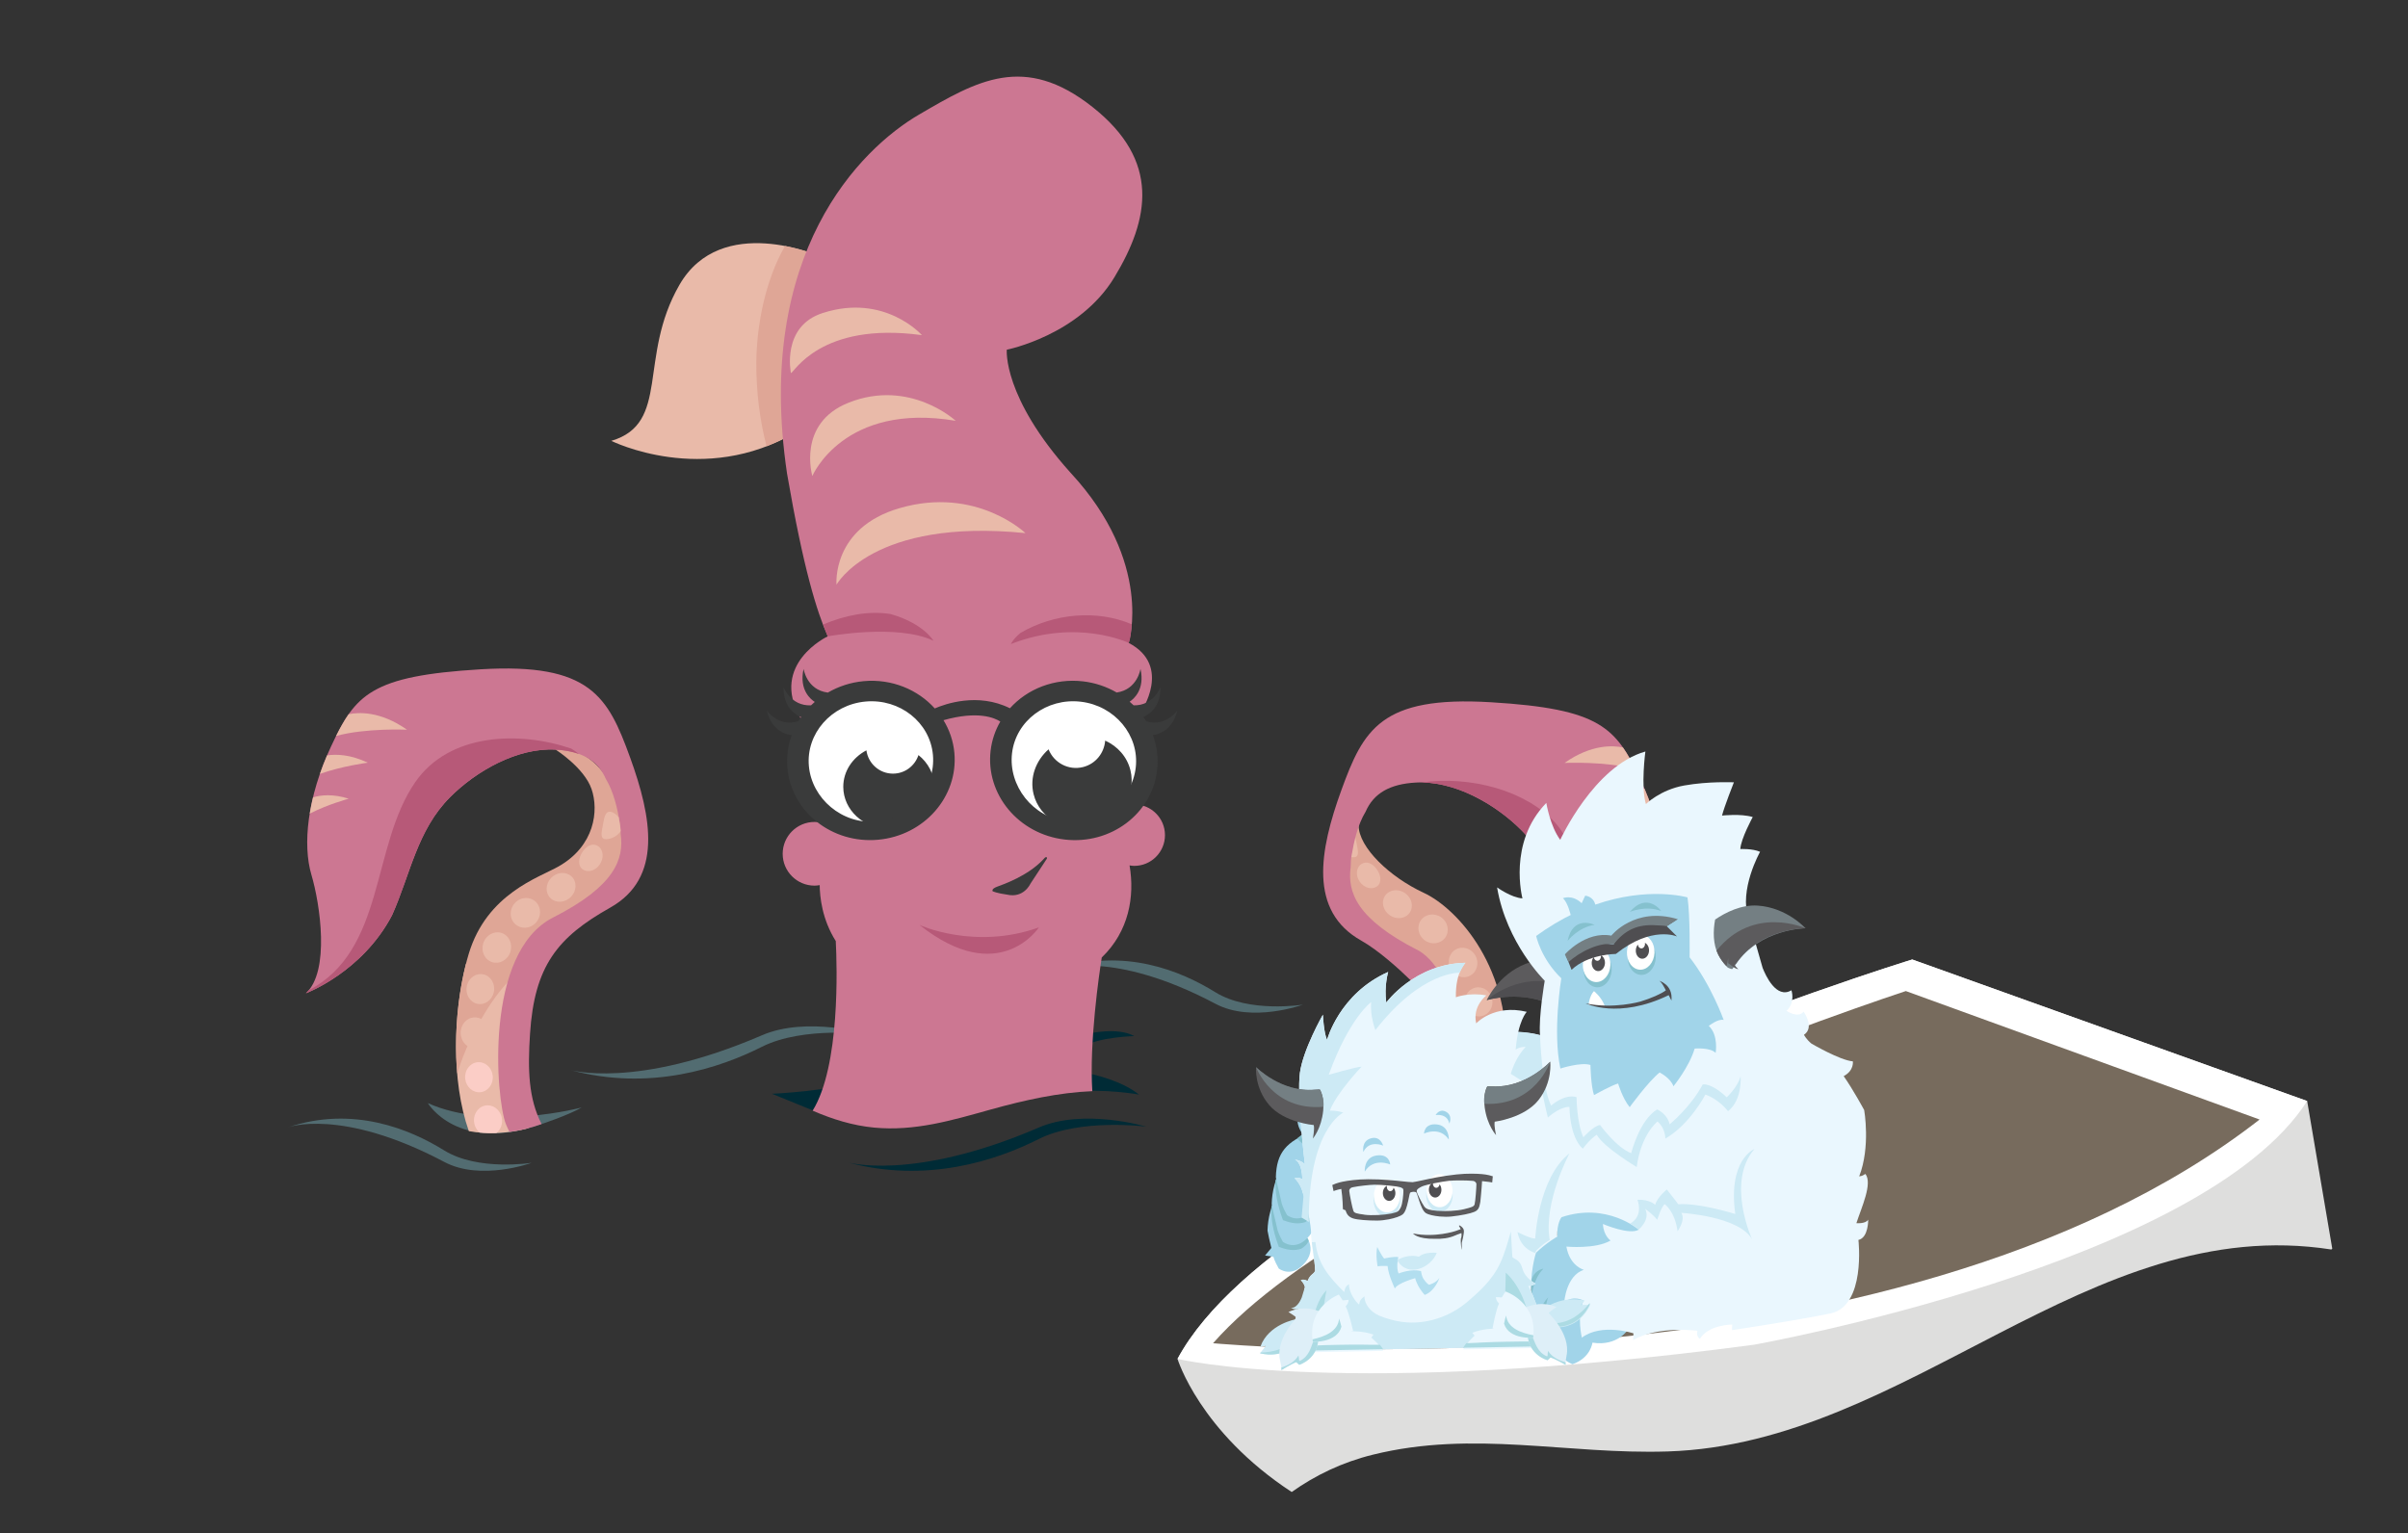 <?xml version="1.0" encoding="utf-8"?>
<!-- Generator: Adobe Illustrator 17.0.0, SVG Export Plug-In . SVG Version: 6.00 Build 0)  -->
<!DOCTYPE svg PUBLIC "-//W3C//DTD SVG 1.1//EN" "http://www.w3.org/Graphics/SVG/1.1/DTD/svg11.dtd">
<svg version="1.1" id="Layer_1" xmlns="http://www.w3.org/2000/svg" xmlns:xlink="http://www.w3.org/1999/xlink" x="0px" y="0px"
	 width="314px" height="200px" viewBox="0 0 314 200" enable-background="new 0 0 314 200" xml:space="preserve">
<rect x="0" y="0" width="314" height="200" fill="#333333" stroke="none"/>
<path fill="#DEDEDD" d="M179.021,189.741c13.158-3.251,25.28-0.001,38.468-0.423c31.361-1.002,54.878-31.269,86.515-26.34
	c0.063-0.057,0.12-0.108,0.12-0.108l-3.273-19.258l-51.498-18.462c0,0-81.214,24.966-95.806,52.097c0,0,2.875,9.494,14.887,17.362
	C171.526,192.415,175.029,190.725,179.021,189.741z"/>
<path fill="#FFFFFF" d="M300.851,143.612l-51.498-18.462c0,0-81.214,24.966-95.806,52.097c0,0,21.758,5.265,75.191-1.852
	C228.741,175.391,287.191,164.958,300.851,143.612z"/>
<path fill="#526C71" d="M74.27,139.539c0,0,8.524,2.622,25.069-4.495c5.873-2.56,14.038-0.125,14.038-0.125
	s-8.595-1.123-14.038,1.624C93.895,139.289,84.727,142.411,74.27,139.539z"/>
<path fill="#526C71" d="M190.518,137.594c0,0,6.931-2.622,20.386,4.495c4.776,2.56,11.416,0.125,11.416,0.125
	s-6.99,1.123-11.416-1.624C206.477,137.844,199.022,134.722,190.518,137.594z"/>
<path fill="#526C71" d="M138.088,126.421c0,0,6.931-2.622,20.386,4.495c4.776,2.56,11.416,0.125,11.416,0.125
	s-6.99,1.123-11.416-1.624C154.047,126.67,146.592,123.548,138.088,126.421z"/>
<path fill="#002B36" d="M141.943,134.82c0,0,3.768-0.897,5.958,0.317c0,0-4.889,0.158-6.518,1.373L141.943,134.82z"/>
<path fill="#002B36" d="M107.915,145.621c0,0-4.244-1.719-7.253-2.955c0,0,8.112-0.376,11.227-1.719
	c3.115-1.343,28.579-4.566,36.637,1.826c0,0-4.136-0.806-9.455-0.376C133.753,142.826,107.915,145.621,107.915,145.621z"/>
<path fill="#526C71" d="M70.624,146.612c0,0,3.502-1.153,5.222-2.157c0,0-11.747,3.152-20.055-0.573
	C55.791,143.884,59.672,150.488,70.624,146.612z"/>
<path fill="#E9BAA9" d="M69.104,125.9c-2.777-0.175-5.557-0.278-8.341-0.189c-1.619,6.329-1.965,15.166,0.371,21.828
	c2.569,0.461,5.217,0.293,7.776-0.386C64.657,135.648,66.524,130.1,69.104,125.9z"/>
<path fill="#DFA696" d="M72.453,97.777c0,0,3.715,2.343,4.682,5.136c0.967,2.793,0.43,7.413-4.298,10.099
	c-2.565,1.458-9.347,3.545-11.711,11.388c-1.3,4.312-1.976,10.114-1.503,15.626c0.48-1.538,1.048-3.045,1.759-4.494
	c1.751-3.565,4.151-7.557,7.565-9.766c0.098-0.064,0.193-0.075,0.281-0.065c0.303-0.484,0.613-0.952,0.923-1.409
	c3.223-4.727,12.033-7.736,12.463-12.033S79.007,96.703,72.453,97.777z"/>
<path fill="#E9BAA9" d="M187.692,134.046c0.241,0.975,0.455,2.014,0.642,3.141c0.4,2.397,0.383,5.041-0.193,7.656
	c2.443,0.337,4.872,0.45,7.27,0.068c0.414-2.007,0.694-4.058,0.873-6.113c0.139-1.605,0.135-3.133,0.016-4.585
	C193.433,133.975,190.563,133.859,187.692,134.046z"/>
<path fill="#DFA696" d="M177.59,121.07c3.426,1.99,5.796,3.984,7.484,6.587c0.096-0.018,0.201-0.008,0.31,0.062
	c6.121,3.921,4.358,13.617,10.033,17.064c0.417-2.02,0.697-4.033,0.867-5.986c1.074-12.355-6.231-20.306-10.636-22.347
	s-8.488-5.909-8.488-8.81c0-2.901,3.653-5.264,3.653-5.264C172.218,101.087,170.929,117.203,177.59,121.07z"/>
<path fill="#E9BAA9" d="M106.931,33.437c0,0-12.893-5.73-18.336,3.724c-5.444,9.455-1.147,18.05-8.882,20.342
	c0,0,12.033,6.017,24.066-1.146S106.931,33.437,106.931,33.437z"/>
<path fill="#DFA696" d="M106.931,33.437c0,0-1.909-0.844-4.565-1.349c-2.594,4.481-3.72,10.455-3.744,15.279
	c-0.018,3.54,0.43,7.413,1.337,10.838c1.264-0.486,2.542-1.088,3.82-1.85C115.813,49.194,106.931,33.437,106.931,33.437z"/>
<path fill="#E9BAA9" d="M175.865,108.357c0.651-0.115,0.838,0.537,1.008,1.505s0.44,1.828-0.211,1.943
	c-0.652,0.115-2.053-0.438-2.224-1.406C174.267,109.431,175.214,108.472,175.865,108.357z"/>
<path fill="#CC7792" d="M107.934,83.001c0,0-7.592,3.582-3.582,10.6c0.717,1.254,2.597,2.034,5.198,2.475l-0.229,12.555
	c-0.762-0.865-1.863-1.422-3.106-1.422c-2.294,0-4.154,1.86-4.154,4.154s1.86,4.154,4.154,4.154c0.23,0,0.452-0.032,0.673-0.068
	c0.012,1.529,0.304,4.459,2.095,7.295c0.171,3.313,0.584,16.312-3.017,22.125c2.56,1.111,5.228,1.944,8.01,2.207
	c5.305,0.501,10.11-0.933,15.159-2.342c4.482-1.25,8.916-2.23,13.301-2.41c-0.407-6.433,0.897-15.302,1.233-17.439
	c3.541-3.398,4.318-7.958,3.625-12.006c0.199,0.03,0.399,0.061,0.607,0.061c2.215,0,4.011-1.796,4.011-4.011
	s-1.796-4.011-4.011-4.011c-1.244,0-2.342,0.578-3.078,1.467c0.095-3.558,0.213-9.555,0.276-12.849
	c2.277-0.387,3.661-0.652,3.661-0.652s4.154-6.017-1.575-9.025c0,0,3.294-10.458-7.592-22.204
	c-8.882-9.883-8.309-16.043-8.309-16.043s9.455-1.863,14.038-9.455c4.585-7.592,6.017-15.184-2.865-22.204
	s-15.041-3.438-22.633,1.003s-21.488,18.05-17.19,46.843C104.783,74.263,106.502,79.707,107.934,83.001z"/>
<path fill="#CC7792" d="M177.495,122.682c2.242,1.261,4.922,3.686,6.444,5.173c3.028,3.909,3.776,10.284,1.796,16.591
	c1.049,0.194,2.095,0.36,3.139,0.484c2.102-10.232,1.263-13.695-0.914-17.421c-0.772-1.972-2.388-3.219-3.017-3.539
	c-8.072-4.101-9.266-7.627-8.814-10.889c-0.005-0.479,0.025-0.977,0.118-1.515c0.315-1.82,0.793-3.996,1.827-5.693
	c1.068-2.452,3.218-3.611,6.537-3.8c4.985-0.284,10.364,2.787,13.772,6.209c4.306,4.324,5.168,10.071,7.559,15.396
	c3.899,7.439,11.232,10.177,11.232,10.177c-3.152-2.865-1.863-11.603-0.716-15.471c1.147-3.868,0.573-10.028-2.579-16.76
	c-3.152-6.733-5.157-9.168-19.482-10.028c-14.325-0.86-16.617,3.582-19.482,11.46C172.052,110.935,170.619,118.814,177.495,122.682z
	"/>
<path fill="#CC7792" d="M51.122,119.382c2.39-5.326,3.252-11.071,7.559-15.396c3.408-3.422,8.788-6.493,13.772-6.209
	c3.319,0.189,5.47,1.348,6.537,3.8c1.034,1.698,1.514,3.873,1.827,5.693c0.093,0.538,0.123,1.037,0.118,1.515
	c0.453,3.262-0.742,6.789-8.814,10.889c-9.025,4.584-7.449,23.636-6.16,26.931c0.095,0.243,0.254,0.597,0.471,1.037
	c1.418-0.185,2.823-0.535,4.192-1.029c-1.716-3.34-1.814-7.069-1.511-11.754c0.572-8.882,3.581-12.606,10.457-16.474
	c6.876-3.868,5.443-11.747,2.579-19.625C79.284,90.88,76.991,86.44,62.666,87.3s-16.331,3.294-19.482,10.028
	c-3.152,6.733-3.724,12.893-2.579,16.76c1.146,3.868,2.435,12.606-0.716,15.471C39.89,129.558,47.223,126.821,51.122,119.382z"/>
<ellipse transform="matrix(-0.09 -0.996 0.996 -0.09 24.996 221.212)" fill="#FFFFFF" cx="113.559" cy="99.187" rx="9.364" ry="9.856"/>
<ellipse transform="matrix(0.116 -0.993 0.993 0.116 25.354 226.857)" fill="#FFFFFF" cx="140.137" cy="99.184" rx="9.261" ry="9.748"/>
<path fill="#3A3B3B" d="M119.766,98.488c-0.462,1.402-1.766,2.42-3.323,2.42c-1.777,0-3.231-1.325-3.466-3.037
	c-1.799,0.939-3.015,2.715-3.015,4.756c0,3.019,2.657,5.466,5.934,5.466s5.934-2.447,5.934-5.466
	C121.831,100.971,121.029,99.49,119.766,98.488z"/>
<path fill="#3A3B3B" d="M144.113,96.598c-0.12,1.613-1.238,3.042-2.893,3.454c-1.891,0.47-3.787-0.554-4.49-2.314
	c-1.665,1.475-2.488,3.686-1.949,5.856c0.799,3.21,4.273,5.111,7.758,4.243c3.486-0.867,5.664-4.174,4.865-7.384
	C146.966,98.692,145.721,97.33,144.113,96.598z"/>
<path fill="#3A3B3B" d="M153.522,92.671c0,0-1.509,2.182-4.053,1.41c-0.119-0.196-0.238-0.39-0.37-0.578
	c0.603-0.246,2.27-1.172,2.23-3.891c0,0-0.896,2.45-3.5,2.388c-0.168-0.165-0.346-0.32-0.525-0.474
	c0.515-0.338,2.021-1.579,1.414-4.282c0,0-0.388,2.696-3.103,3.083c-1.3-0.751-2.775-1.266-4.376-1.453
	c-3.753-0.438-7.273,0.985-9.545,3.508c-4.193-2.089-8.48-0.554-9.8,0.021c-2.212-2.456-5.601-3.888-9.264-3.557
	c-1.716,0.155-3.299,0.689-4.682,1.492c-2.768-0.355-3.16-3.093-3.16-3.093c-0.625,2.782,0.989,4.016,1.457,4.31
	c-0.166,0.144-0.329,0.291-0.486,0.444c-2.669,0.118-3.583-2.386-3.583-2.386c-0.042,2.822,1.751,3.71,2.29,3.914
	c-0.12,0.174-0.236,0.351-0.345,0.53c-2.597,0.849-4.139-1.386-4.139-1.386c0.692,2.83,2.763,3.175,3.258,3.217
	c-0.486,1.339-0.7,2.788-0.564,4.285c0.517,5.712,5.809,9.902,11.823,9.358c6.013-0.543,10.469-5.615,9.952-11.327
	c-0.141-1.56-0.648-3-1.419-4.267c4.512-1.276,6.702-0.287,7.407,0.176c-0.659,1.143-1.104,2.425-1.265,3.806
	c-0.666,5.697,3.656,10.883,9.652,11.584c5.997,0.701,11.397-3.349,12.063-9.045c0.187-1.597-0.03-3.149-0.554-4.578
	C150.929,95.813,152.858,95.387,153.522,92.671z M114.267,107.153c-4.459,0.403-8.408-2.997-8.79-7.234
	c-0.383-4.237,2.933-8.011,7.393-8.415c4.46-0.403,8.399,2.715,8.782,6.953C122.035,102.694,118.727,106.75,114.267,107.153z
	 M148.098,100.132c-0.494,4.225-4.563,7.516-9.011,6.996c-4.447-0.52-7.614-4.657-7.12-8.882c0.494-4.225,4.514-7.24,8.961-6.72
	C145.375,92.047,148.593,95.907,148.098,100.132z"/>
<path fill="#B75978" d="M119.895,120.641c0,0,7.198,3.331,15.579,0.322C135.474,120.963,130.317,128.913,119.895,120.641z"/>
<path fill="#B75978" d="M116.131,80.091c-2.866-0.462-5.941,0.156-8.796,1.366l0.599,1.545c0,0,9.061-1.683,13.788,0.573
	C121.722,83.574,120.431,81.317,116.131,80.091z"/>
<path fill="#B75978" d="M133.103,82.533c-0.994,0.791-1.282,1.471-1.282,1.471c8.648-3.385,15.364-0.144,15.364-0.144
	c0.225-0.503,0.334-1.618,0.386-2.436C143.039,79.492,137.459,80.003,133.103,82.533z"/>
<path fill="#B75978" d="M54.16,102.001c-5.801,8.364-3.861,21.954-13.943,27.19c-0.107,0.125-0.208,0.258-0.327,0.366
	c0,0,7.333-2.738,11.232-10.177c2.39-5.326,3.252-11.071,7.559-15.396c3.408-3.422,8.788-6.493,13.772-6.209
	c1.159,0.066,2.167,0.259,3.044,0.575c-0.313-0.252-0.647-0.486-1-0.706c-0.012-0.004-0.021-0.009-0.034-0.013
	C67.745,95.349,58.614,95.581,54.16,102.001z"/>
<path fill="#B75978" d="M202.79,107.306c-3.827-4.2-11.052-6.153-17.451-5.243c4.775,0.033,9.802,2.964,13.045,6.22
	c4.306,4.324,5.168,10.071,7.559,15.396c2.055,3.921,5.058,6.525,7.444,8.121c-2.34-2.461-3.834-5.68-4.903-9.012
	c-0.892-2.781-1.572-5.623-2.426-8.415C205.314,111.941,204.543,109.23,202.79,107.306z"/>
<path fill="#E9BAA9" d="M133.719,69.536c0,0-6.41-6.16-16.402-3.259c-8.917,2.579-8.237,9.992-8.237,9.992
	S113.807,67.53,133.719,69.536z"/>
<path fill="#E9BAA9" d="M124.623,54.888c0,0-5.973-5.536-13.967-2.364c-6.769,2.686-4.727,9.562-4.727,9.562
	S110.011,52.417,124.623,54.888z"/>
<path fill="#E9BAA9" d="M120.218,43.715c0,0-4.835-5.479-12.893-2.901c-5.479,1.719-4.19,7.843-4.19,7.843
	C103.457,48.764,106.895,41.888,120.218,43.715z"/>
<path fill="#E9BAA9" d="M53.069,95.178c-3.514-2.475-6.372-2.279-7.608-2.016c-0.584,0.832-1.108,1.773-1.637,2.836
	C47.644,94.936,53.069,95.178,53.069,95.178z"/>
<path fill="#E9BAA9" d="M42.645,98.532c-0.349,0.816-0.658,1.621-0.933,2.413c2.886-1.033,6.249-1.466,6.249-1.466
	C45.71,98.416,43.894,98.343,42.645,98.532z"/>
<path fill="#E9BAA9" d="M40.816,104.008c-0.174,0.723-0.317,1.429-0.429,2.117c2.316-1.199,5.087-1.949,5.087-1.949
	C43.411,103.524,41.85,103.692,40.816,104.008z"/>
<path fill="#E9BAA9" d="M204.016,99.511c3.514-2.475,6.372-2.279,7.608-2.016c0.584,0.832,1.108,1.773,1.637,2.836
	C209.441,99.27,204.016,99.511,204.016,99.511z"/>
<path fill="#E9BAA9" d="M214.439,102.866c0.349,0.816,0.658,1.621,0.933,2.413c-2.886-1.033-6.249-1.466-6.249-1.466
	C211.374,102.749,213.191,102.677,214.439,102.866z"/>
<path fill="#E9BAA9" d="M216.268,108.341c0.174,0.723,0.317,1.429,0.429,2.117c-2.316-1.199-5.087-1.949-5.087-1.949
	C213.674,107.858,215.234,108.026,216.268,108.341z"/>
<ellipse transform="matrix(-0.992 -0.124 0.124 -0.992 367.036 306.68)" fill="#FBCDC6" cx="193.077" cy="141.9" rx="1.803" ry="1.904"/>
<path fill="#E9BAA9" d="M193.301,140.012c-0.518-0.065-0.981,0.052-1.355,0.384c0.372,0.804,0.737,1.612,1.265,2.328
	c0.22,0.297,0.468,0.594,0.722,0.855c0.48-0.29,0.842-0.834,0.92-1.454C194.984,141.082,194.289,140.136,193.301,140.012z"/>
<ellipse transform="matrix(-1 -0.01 0.01 -1 385.731 274.49)" fill="#E9BAA9" cx="193.552" cy="136.28" rx="1.851" ry="1.954"/>
<ellipse transform="matrix(-0.976 0.22 -0.22 -0.976 409.838 215.864)" fill="#E9BAA9" cx="192.894" cy="130.763" rx="1.802" ry="1.902"/>
<ellipse transform="matrix(-0.877 0.48 -0.48 -0.877 418.296 144.056)" fill="#E9BAA9" cx="190.731" cy="125.504" rx="1.845" ry="1.947"/>
<ellipse transform="matrix(-0.575 0.819 -0.819 -0.575 393.612 37.634)" fill="#E9BAA9" cx="187.024" cy="121.126" rx="1.844" ry="1.948"/>
<ellipse transform="matrix(-0.575 0.819 -0.819 -0.575 383.642 36.369)" fill="#E9BAA9" cx="182.368" cy="117.902" rx="1.753" ry="1.948"/>
<path fill="#E9BAA9" d="M177.477,112.73c0.657-0.471,1.473-0.157,2.046,0.641c0.573,0.798,0.685,1.778,0.028,2.25
	c-0.657,0.471-1.654,0.206-2.227-0.592C176.752,114.231,176.82,113.201,177.477,112.73z"/>
<path fill="#E9BAA9" d="M80.696,106.752c-0.008-0.04-0.002-0.076,0-0.113c-0.298-0.401-0.707-0.693-1.041-0.753
	c-0.652-0.119-0.838,0.554-1.008,1.553c-0.171,0.999-0.44,1.887,0.211,2.005c0.558,0.101,1.661-0.306,2.076-1.051
	C80.874,107.844,80.802,107.296,80.696,106.752z"/>
<path fill="#FBCDC6" d="M62.554,147.726c0.723,0.065,1.45,0.086,2.176,0.059c0.573-0.447,0.869-1.243,0.689-2.047
	c-0.239-1.073-1.231-1.753-2.215-1.52c-0.985,0.234-1.589,1.293-1.35,2.365C61.961,147.059,62.219,147.45,62.554,147.726z"/>
<path fill="#FBCDC6" d="M62.22,138.556c-0.988,0.127-1.684,1.104-1.553,2.181c0.131,1.077,1.037,1.846,2.026,1.718
	c0.988-0.127,1.684-1.104,1.553-2.181C64.115,139.198,63.208,138.429,62.22,138.556z"/>
<ellipse transform="matrix(-1 0.01 -0.01 -1 125.229 268.803)" fill="#E9BAA9" cx="61.962" cy="134.705" rx="1.851" ry="2.017"/>
<path fill="#E9BAA9" d="M63.053,127.096c-0.97-0.226-1.945,0.448-2.176,1.505c-0.231,1.057,0.368,2.098,1.338,2.324
	c0.97,0.226,1.945-0.448,2.176-1.505C64.624,128.363,64.024,127.323,63.053,127.096z"/>
<path fill="#E9BAA9" d="M65.721,121.828c-0.894-0.505-2.036-0.125-2.553,0.849c-0.517,0.974-0.21,2.172,0.683,2.677
	c0.893,0.505,2.036,0.125,2.553-0.849C66.921,123.53,66.615,122.332,65.721,121.828z"/>
<path fill="#E9BAA9" d="M70.102,117.913c-0.585-0.86-1.773-1.042-2.654-0.404c-0.88,0.638-1.12,1.852-0.535,2.713
	c0.585,0.86,1.773,1.042,2.654,0.404C70.449,119.989,70.688,118.775,70.102,117.913z"/>
<path fill="#E9BAA9" d="M74.758,114.587c-0.556-0.818-1.722-0.964-2.602-0.327c-0.88,0.638-1.143,1.818-0.587,2.636
	c0.556,0.818,1.722,0.964,2.602,0.327C75.052,116.586,75.314,115.405,74.758,114.587z"/>
<path fill="#E9BAA9" d="M78.042,110.399c-0.657-0.486-1.473-0.162-2.046,0.662c-0.573,0.824-0.685,1.836-0.028,2.322
	c0.657,0.486,1.654,0.213,2.227-0.611C78.768,111.948,78.7,110.885,78.042,110.399z"/>
<path fill="#002B36" d="M110.369,151.572c0,0,8.524,2.622,25.069-4.495c5.873-2.56,14.038-0.125,14.038-0.125
	s-8.595-1.123-14.038,1.624C129.994,151.323,120.826,154.444,110.369,151.572z"/>
<path fill="#526C71" d="M37.526,147.049c0,0,6.931-2.622,20.386,4.495c4.776,2.56,11.416,0.125,11.416,0.125
	s-6.99,1.123-11.416-1.624C53.485,147.298,46.029,144.177,37.526,147.049z"/>
<path fill="#526C71" d="M204.915,149.853c0,0,8.524,2.622,25.069-4.495c5.873-2.56,14.038-0.125,14.038-0.125
	s-8.595-1.123-14.038,1.624C224.54,149.604,215.372,152.725,204.915,149.853z"/>
<path fill="#776B5D" d="M158.181,175.202c0,0,88.352,8.3,136.465-29.178l-46.13-16.757
	C248.516,129.27,178.341,152.243,158.181,175.202z"/>
<path fill="#3A3B3B" d="M129.448,116.254c0,0,0.562,0.258,1.862,0.434c2.19,0.505,3.046-1.405,3.046-1.405l2.158-3.286
	c0.004-0.041,0.007-0.083,0.011-0.123c-0.041-0.088-0.159-0.182-0.493,0.235c-2.004,2.143-5.19,3.243-6.01,3.547
	C129.202,115.96,129.448,116.254,129.448,116.254z"/>
<g>
	<path fill="#5C5B5D" d="M202.836,131.332c-4.201-2.356-8.969-0.879-8.969-0.879s1.473-3.309,5.041-4.721
		c2.516-0.995,5.415-0.197,6.906,0.36C204.726,127.778,203.688,129.501,202.836,131.332z"/>
	<path fill="#4F4E51" d="M202.836,131.332c-4.201-2.356-8.969-0.879-8.969-0.879s4.623-4.173,10.32-1.709
		C203.703,129.587,203.248,130.447,202.836,131.332z"/>
	<path fill="#A1D4E9" d="M213.707,160.172l-1.371,13.195c0,0-1.374,2.285-4.684,1.76c0,0-0.21,1.974-2.594,2.815
		c0,0-3.1-1.103-3.497-5.089c0,0-2.436-1.292-1.794-3.979c0,0-0.76-3.757,0.538-5.728c0,0,1.131-1.539,2.768-1.975
		c0,0-0.192-2.14,0.203-2.709C203.276,158.462,209.062,156.534,213.707,160.172z"/>
	<path fill="#EAF7FE" d="M243.607,159.083c-0.321,0.572-1.537,0.459-1.537,0.459c0.668-2.062,2.134-5.169,1.179-6.418
		c-0.338,0.149-0.235,0.226-0.814,0.319c1.506-3.858,0.652-8.656,0.652-8.656s-1.435-2.657-2.673-4.424
		c1.388-0.736,1.194-1.927,1.194-1.927c-1.673-0.131-5.399-2.316-5.399-2.316c-0.692-0.569-0.975-1.147-0.975-1.147
		c1.442-0.96-0.044-3.024-0.044-3.024c-0.738,0.932-2.231-0.106-2.231-0.106c1.191-1.082,0.642-2.677,0.642-2.677
		c-1.978,1.18-3.387-1.973-3.758-2.923l-1.824-6.389c-1.317-3.765,1.493-8.75,1.493-8.75c-1.003-0.442-2.576-0.359-2.576-0.359
		c0.064-1.336,1.62-4.176,1.62-4.176c-1.553-0.468-4.006-0.191-4.006-0.191c0.292-1.167,1.547-4.337,1.547-4.337
		s-3.279-0.154-6.47,0.413c-3.134,0.557-5.006,2.425-5.006,2.425c-0.677-2.316-0.066-6.856-0.066-6.856
		c-6.706,1.885-11.103,11.52-11.103,11.52c-1.332-1.796-1.816-4.815-1.816-4.815c-5.052,5.193-3.11,12.449-3.11,12.449
		c-1.415-0.068-3.309-1.428-3.309-1.428c1.227,7.305,6.212,12.17,6.212,12.17s-0.813,4.648-0.615,7.099c0,0-2.988-0.93-6.522,0.083
		l0.672,2.001c0,0-1.475,0.797-2.604,1.422c0.452,0.397,0.912,0.786,1.392,1.151c0.396,0.301,0.795,0.842,1.217,1.107l2.131,28.487
		l2.639,0.126c-0.36-3.224,0.551-5.988,0.551-5.988c1.386-1.33,2.774-2.105,2.774-2.105c-0.059-1.839,0.562-2.536,0.562-2.536
		c5.899-1.996,10.067,1.623,10.067,1.623c-1.205,0.751-4.673-0.74-4.673-0.74c0.073,1.56,0.999,2.157,0.999,2.157
		c-1.965,1.155-5.766,0.793-5.766,0.793c0.464,2.593,2.278,3.02,2.278,3.02c-2.314,0.771-2.551,4.193-2.551,4.193
		c1.292-0.893,2.506-0.175,2.506-0.175c-0.904,2.014-0.215,4.838-0.215,4.838c2.59-1.933,6.728-0.561,6.728-0.561l-0.042,0.88
		c3.297-1.9,8.381-1.216,8.381-1.216c-0.185,0.799,0.331,1.044,0.331,1.044c1.137-1.856,4.212-1.856,4.212-1.856l-0.035,0.733
		c0,0,8.146-1.223,12.819-2.175c4.674-0.952,3.669-9.591,3.669-9.591C243.666,161.428,243.607,159.083,243.607,159.083z"/>
	<path fill="#A1D4E9" d="M224.766,133.04c0,0-1.623-4.559-4.443-8.178c0,0,0.085-5.49-0.277-7.811c0,0-5.068-1.476-12.025,0.943
		c-0.262-1.108-1.314-1.167-1.314-1.167l-0.46,0.982c-1.243-1.182-2.45-0.649-2.45-0.649c0.626,0.502,1.018,2.182,1.018,2.182
		l0.314-0.154l0,0c-1.551,0.746-3.166,1.693-4.816,2.893c0,0,0.626,2.976,3.281,5.524c0,0-1.159,6.95-0.121,11.768
		c0,0,2.7-0.875,3.921-0.463c0,0,0.047,2.72,0.463,3.921c0,0,2.366-1.305,3.144-1.504c0,0,0.558,1.917,1.507,3.085
		c0,0,2.432-3.353,3.906-4.523c0,0,1.439,0.719,1.801,1.799c0,0,2.063-2.528,2.767-4.916c0,0,2.001-0.184,2.734,0.56
		c0,0,0.405-2.304-0.895-3.522C222.817,133.812,224.067,132.83,224.766,133.04z"/>
	
		<ellipse transform="matrix(0.999 0.048 -0.048 0.999 6.191 -10.065)" fill="#85C1CE" cx="214.096" cy="124.766" rx="1.825" ry="2.31"/>
	
		<ellipse transform="matrix(0.999 0.048 -0.048 0.999 6.16 -10.059)" fill="#FFFFFF" cx="213.958" cy="124.121" rx="1.797" ry="2.274"/>
	<path fill="#4F4E51" d="M214.491,122.972c0.012,0.056,0.019,0.115,0.016,0.177c-0.015,0.32-0.236,0.569-0.493,0.557
		c-0.229-0.011-0.408-0.225-0.435-0.497c-0.156,0.185-0.259,0.44-0.272,0.726c-0.028,0.593,0.335,1.091,0.811,1.114
		c0.476,0.023,0.885-0.439,0.914-1.032C215.054,123.544,214.826,123.131,214.491,122.972z"/>
	<path fill="#85C1CE" d="M212.523,118.946c0,0,2.093-0.901,4.104-0.108C216.627,118.838,214.817,116.27,212.523,118.946z"/>
	
		<ellipse transform="matrix(0.999 0.048 -0.048 0.999 6.262 -9.789)" fill="#85C1CE" cx="208.348" cy="126.382" rx="1.825" ry="2.31"/>
	
		<ellipse transform="matrix(0.999 0.048 -0.048 0.999 6.231 -9.783)" fill="#FFFFFF" cx="208.21" cy="125.737" rx="1.797" ry="2.274"/>
	<path fill="#4F4E51" d="M208.743,124.588c0.012,0.056,0.019,0.115,0.016,0.177c-0.015,0.32-0.236,0.569-0.493,0.557
		c-0.229-0.011-0.408-0.225-0.435-0.497c-0.156,0.185-0.259,0.44-0.272,0.726c-0.028,0.593,0.335,1.091,0.811,1.114
		c0.476,0.023,0.885-0.439,0.914-1.032C209.306,125.16,209.078,124.747,208.743,124.588z"/>
	<path fill="#85C1CE" d="M204.413,122.733c0,0,1.385-1.809,3.527-2.1C207.94,120.633,205.105,119.277,204.413,122.733z"/>
	<path fill="#CDEAF5" d="M200.817,135.017c0,0,0.207,6.767,1.45,9.189c0,0,1.696-1.566,3.315-1.103c0,0,0.004,3.308,0.888,5.241
		c0,0,1.283-1.475,2.175-1.609c0,0,2.123,2.937,4.057,3.679c0,0,1.081-4.324,3.392-5.71c0,0,1.331,0.575,1.62,1.948
		c0,0,2.728-2.21,4.313-5.197c0,0,1.029-0.304,3.139,1.67c0,0,1.442-1.344,1.804-2.745c0,0,0.268,3.053-1.635,4.557
		c0,0-1.155-1.548-2.957-2.165c0,0-2.005,3.889-5.225,5.744c0,0,0.062-1.297-1.016-2.234c0,0-2.148,1.654-2.713,5.939
		c0,0-4.299-2.568-5.21-4.206c0,0-0.776,0.436-1.815,1.804c0,0-1.631-1.128-1.745-5.44c0,0-1.089-0.13-2.815,1.382
		c0,0-1.646-6.375-1.491-10.86L200.817,135.017z"/>
	<path fill="#747F83" d="M229.194,118.121c-2.156-0.141-4.186,0.893-5.545,1.82c-0.279,1.509-0.28,3.209,0.406,4.575
		c0.33,0.657,0.759,1.201,1.242,1.691c0.353,0.164,0.58,0.212,0.605,0.176c0.108-0.159,0.475-0.646,0.475-0.646
		c3.134-4.593,9.057-4.66,9.057-4.66S233.011,118.37,229.194,118.121z"/>
	<path fill="#5C5B5D" d="M235.434,121.076c0,0-6.815-3.076-11.598,2.923c0.064,0.176,0.135,0.349,0.219,0.516
		c0.29,0.578,0.659,1.066,1.072,1.51l-0.002,0.002c0.028,0.03,0.109-0.516,0.137-0.487c0.011,0.011,0.073-0.54,0.084-0.54
		c0,0,0.002,0,0.003,0c0.021,0-0.012,0.618,0.009,0.639c0.314,0.175,0.854,0.741,1.323,0.771c0,0-0.269-0.207-0.492-0.547
		c0.107-0.144,0.194-0.199,0.194-0.199C229.518,121.071,235.434,121.076,235.434,121.076z"/>
	<path fill="#CDEAF5" d="M213.698,160.356c0,0,1.542-1.249,0.829-2.679c0,0,1.022,0.71,1.575,1.434c0,0,0.513-1.702,0.975-2.047
		c0,0,1.339,0.945,1.673,3.533c0,0,1.1-1.49,0.482-2.401c0,0,7.546,0.434,9.239,3.453c0,0-3.429-7.437,0.305-11.777
		c0,0-3.482,1.377-2.498,8.476c0,0-4.668-1.472-7.433-1.273c0,0-0.677-0.914-1.492-1.926c0,0-1.236,0.988-1.524,2.002
		c0,0-0.686-0.731-2.313-0.661c0,0,0.884,2.093-0.963,3.113C212.552,159.603,213.209,159.965,213.698,160.356z"/>
	<path fill="#CDEAF5" d="M200.869,137.414c-0.274-1.012-0.516-2.036-0.52-2.515c0,0-3.463-0.864-6.054,0.2l0.672,2.001l-1.456,0.791
		l5.7,3.553c0,0,0.982-1.073,1.856-1.338C200.947,139.216,200.884,138.319,200.869,137.414z"/>
	<path fill="#CDEAF5" d="M200.306,163.146c0,0,0.706-0.787,1.779-1.406c-0.86-4.869,2.567-11.293,2.567-11.293
		c-4.084,3.185-4.462,11.101-4.462,11.101c-0.571,0.046-2.311-0.845-2.311-0.845c0.364,1.881,1.63,2.518,2.338,2.735
		C200.271,163.335,200.243,163.241,200.306,163.146z"/>
	<path fill="#85C1CE" d="M201.561,172.853c0,0-0.262-2.216,0.32-3.621c0,0-1.071,0.867-1.171,2.96
		C200.71,172.192,201.235,172.764,201.561,172.853z"/>
	<path fill="#85C1CE" d="M199.767,168.874c0,0,0.171-2.049,1.484-3.382c-0.183-0.005-1.366,0.311-1.57,1.652
		C199.681,167.144,199.586,168.057,199.767,168.874z"/>
	<path fill="#FFFFFF" d="M207.139,131.031c0,0,0.141-1.155,0.713-1.759c0,0,1.018,0.805,1.428,2.001
		C209.28,131.272,207.714,131.233,207.139,131.031z"/>
	<path fill="#4F4E51" d="M216.316,127.911c0.342,0.074,0.908,1.268,0.908,1.268c-0.607,0.454-1.924,1.034-3.326,1.462
		c0,0-3.536,1.019-7.144,0.225c0,0,4.266,2.128,10.839-1.062l0.359,0.706C218.188,128.4,216.316,127.911,216.316,127.911z"/>
	<path fill="#4F4E51" d="M204.292,124.863c0,0,2.741-2.303,6.103-1.672c0,0,2.545-4.929,8.194-3.22l-1.252,0.837l1.35,1.34
		c0,0-3.289-1.472-7.981,2.278c0,0-3.653,0.017-5.777,2.073C204.93,126.501,204.652,125.781,204.292,124.863z"/>
	<path fill="#747F83" d="M216.034,120.694c0.413,0.031,0.878,0.015,1.304,0.115l1.458-0.91c-5.65-1.709-8.679,2.138-8.679,2.138
		c-3.363-0.631-6.054,2.44-6.054,2.44c0.074,0.239,0.392,0.832,0.475,1.021c1.348-1.309,4.161-2.706,5.858-2.306
		C211.892,121.283,213.562,120.508,216.034,120.694z"/>
</g>
<g>
	<path fill="#A1D4E9" d="M165.282,160.515c0.097,0.517,0.269,1.369,0.502,2.261l-0.823,0.985l1.088,0.17
		c0.197,0.625,0.444,1.07,0.692,1.519c0,0,1.69,1.379,3.47-0.794c1.779-2.173-0.476-4.085-0.476-4.085s-0.374-1.767-0.17-3.072
		l0.801-5.119C167.008,153.67,165.36,157.28,165.282,160.515z"/>
	<path fill="#85C1CE" d="M165.78,157.455c-0.044,1.525,0.174,2.98,0.973,5.175c0.011,0.03,0.203,0.043,0.212,0.07
		c0.884,0.337,1.839,0.481,2.701,0.181c0.382-0.226,0.88-0.642,0.98-1.066c-0.341-0.759-0.912-1.245-0.912-1.245
		s-0.374-1.767-0.17-3.072l0.801-5.119C168.134,153.237,166.542,155.339,165.78,157.455z"/>
	<path fill="#A1D4E9" d="M166.328,159.296c-0.233-0.893-0.405-1.744-0.502-2.261c0.079-3.235,1.727-6.845,5.084-8.135l-0.801,5.119
		c-0.204,1.305,0.17,3.072,0.17,3.072s2.255,1.913,0.476,4.085c-1.779,2.173-3.47,0.794-3.47,0.794
		c-0.248-0.449-0.495-0.894-0.692-1.519L166.328,159.296z"/>
	<path fill="#85C1CE" d="M166.325,153.975c-0.044,1.525,0.174,2.98,0.973,5.175c0.011,0.03,0.203,0.043,0.212,0.07
		c0.884,0.337,1.839,0.481,2.701,0.181c0.382-0.226,0.88-0.642,0.98-1.066c-0.341-0.759-0.912-1.245-0.912-1.245
		s-0.374-1.767-0.17-3.072l0.801-5.119C168.678,149.757,167.087,151.859,166.325,153.975z"/>
	<path fill="#A1D4E9" d="M166.872,155.816c-0.233-0.893-0.405-1.744-0.502-2.261c0.079-3.235,1.387-4.67,4.743-5.96l-0.461,2.944
		c-0.204,1.305,0.17,3.072,0.17,3.072s2.255,1.913,0.476,4.085c-1.779,2.173-3.47,0.794-3.47,0.794
		c-0.248-0.449-0.495-0.894-0.692-1.519L166.872,155.816z"/>
	<path fill="#85C1CE" d="M169.144,148.485c0.404,0.49,1.079,0.993,1.396,1.251c0.07,0.057,0.141,0.112,0.213,0.168l0.412-2.634
		C170.401,147.562,169.732,147.982,169.144,148.485z"/>
	<path fill="#A1D4E9" d="M171.231,149.274c0,0-2.872-1.87-1.827-4.419c1.044-2.549,2.764-1.569,2.764-1.569L171.231,149.274z"/>
</g>
<g>
	<path fill="#EAF7FE" d="M199.274,167.715c0.494,0.1,0.975-0.291,0.975-0.291s-1.384-0.63-1.737-1.989
		c-0.293-1.13-1.055-1.188-1.301-1.47l-0.513-8.679c0,0-0.022-1.169-0.067-3.614c-0.045-2.445,1.504-3.514,1.504-3.514
		c-1.063,0.02-1.55,0.986-1.55,0.986s-0.001-0.053-0.096-5.156c-0.095-5.103,2.467-7.436,2.467-7.436
		c-0.798-0.038-1.31,0.343-1.31,0.343c0.302-3.781,1.444-4.919,1.444-4.919c-4.273-1.037-6.595,1.505-6.595,1.505
		c-0.521-2.277,1.327-3.641,1.327-3.641c-2.188-0.438-3.978,0.233-3.978,0.233c-0.062-3.349,1.249-4.49,1.249-4.49
		c-6.644,0.123-10.324,5.189-10.324,5.189c-0.305-2.121,0.246-3.994,0.246-3.994c-6.381,2.83-7.971,8.865-7.971,8.865
		c-0.444-1.002-0.539-3.294-0.539-3.294s-2.575,4.501-2.997,7.592c-0.421,3.092,0.646,11.925,0.646,11.925s-0.435-0.523-1.34-0.613
		c0,0,0.96,0.172,1.005,2.564c0,0-0.378-0.312-1.013-0.141c0,0,0.816,0.706,1.088,1.952c0.264,0.075,0.316,0.609,0.347,0.807
		c0.152,0.949,0.73,3.363,0.718,4.321c-0.014,1.179,0.534,3.837,0.53,5.016c-0.239,0.5-0.606,0.383-0.984,1.31
		c-0.171-0.092-0.585-0.275-0.879-0.101c0,0,0.43,0.378,0.54,0.924c-0.027,0.07-0.053,0.142-0.08,0.214
		c0.001,0.005,0.003,0.009,0.003,0.015c-0.001,0.552-0.17,1.156-0.48,1.637c-0.108,0.495-0.274,0.97-0.493,1.425
		c0.001,0,0.001,0,0.002,0c-0.47,1.833-0.771,3.16-0.606,5.013l32.767-0.607C201.194,170.903,199.274,167.715,199.274,167.715z"/>
	<path fill="#CDEAF5" d="M199.274,167.715c0.494,0.1,0.975-0.291,0.975-0.291s-1.384-0.63-1.737-1.989
		c-0.293-1.13-1.055-1.188-1.301-1.47l-0.197-3.34c-0.284,1.037-0.587,2.068-0.953,3.079c-0.97,2.68-2.486,4.178-4.657,6.048
		c-2.326,2.004-5.516,3.087-8.595,2.665c-1.041-0.143-2.057-0.432-3.027-0.839c-1.231-0.583-1.85-1.573-1.867-2.484
		c-0.431,0.308-0.618,0.54-0.691,1.065c-0.356-0.249-1.366-1.555-1.314-2.648c-0.289,0.151-0.504,0.337-0.631,1.017
		c-1.993-1.989-3.453-3.69-3.75-6.521l-0.475,0.009c0.153,1.28,0.438,2.904,0.436,3.756c-0.239,0.5-0.606,0.383-0.984,1.31
		c-0.171-0.092-0.585-0.275-0.879-0.101c0,0,0.43,0.378,0.54,0.924c-0.208,0.547-0.21,0.697-0.417,1.317l0-0.003
		c0,0-0.533,1.458-1.409,1.365c0,0,0.478,0.296,0.988,0.17c-0.47,1.833-0.981,3.601-0.816,5.454l32.767-0.607
		C201.194,170.903,199.274,167.715,199.274,167.715z"/>
	<path fill="#CDEAF5" d="M180.769,130.771c-0.305-2.121,0.246-3.994,0.246-3.994c-6.381,2.83-7.971,8.865-7.971,8.865
		c-0.444-1.002-0.539-3.294-0.539-3.294s-2.575,4.501-2.997,7.592c-0.421,3.092,0.646,11.925,0.646,11.925s-0.435-0.523-1.34-0.613
		c0,0,0.96,0.172,1.005,2.564c0,0-0.378-0.312-1.013-0.141c0,0,1.027,0.885,1.162,2.424c0,0-0.105,1.056-0.239,2.718
		c0.322,0.174,0.633,0.371,0.937,0.582c-0.069-12.205,4.496-14.274,4.496-14.274c-0.856-0.303-1.759-0.26-1.759-0.26
		c0.94-2.383,4.147-5.74,4.147-5.74c-0.876,0.07-4.287,1.063-4.287,1.063c2.706-7.468,5.54-9.487,5.54-9.487
		c-0.18,1.784,0.546,3.659,0.546,3.659c6.025-7.742,10.985-7.478,10.985-7.478c0.353-0.772,0.761-1.301,0.761-1.301
		C184.449,125.705,180.769,130.771,180.769,130.771z"/>
	<path fill="#5C5B5D" d="M172.083,142.102c-0.151,0.014-0.634,0.035-0.634,0.035c-4.377,0.387-7.661-2.949-7.661-2.949
		s-0.239,2.656,1.708,4.944c1.947,2.288,5.814,2.614,5.814,2.614c0.135,0.541-0.114,1.757-0.114,1.757s1.105-1.269,1.348-3.639
		C172.714,143.203,172.176,142.094,172.083,142.102"/>
	<path fill="#747F83" d="M172.083,142.102c-0.145,0.011-0.634,0.035-0.634,0.035c-4.377,0.387-7.661-2.949-7.661-2.949
		s2.109,5.757,8.787,5.175C172.575,144.363,172.74,143.288,172.083,142.102"/>
	<path fill="#5C5B5D" d="M193.964,141.697c0.151,0.008,0.635,0.011,0.635,0.011c4.388,0.225,7.547-3.231,7.547-3.231
		s0.337,2.646-1.524,5.004c-1.861,2.358-5.713,2.827-5.713,2.827c-0.115,0.545,0.179,1.752,0.179,1.752s-1.152-1.227-1.482-3.587
		C193.374,142.82,193.87,141.692,193.964,141.697"/>
	<path fill="#747F83" d="M193.964,141.697c0.145,0.006,0.635,0.011,0.635,0.011c4.388,0.225,7.547-3.231,7.547-3.231
		s-1.895,5.831-8.59,5.497C193.556,143.975,193.351,142.906,193.964,141.697"/>
	
		<ellipse transform="matrix(-1 0.018 -0.018 -1 378.159 308.525)" fill="#CDEAF5" cx="187.651" cy="156.014" rx="1.728" ry="2.187"/>
	
		<ellipse transform="matrix(-1 0.018 -0.018 -1 378.18 307.356)" fill="#FFFFFF" cx="187.667" cy="155.429" rx="1.701" ry="2.153"/>
	<path fill="#4F4E51" d="M186.865,154.224c-0.013,0.053-0.021,0.108-0.02,0.167c0.006,0.303,0.208,0.545,0.451,0.541
		c0.216-0.004,0.392-0.202,0.425-0.458c0.142,0.18,0.232,0.423,0.238,0.694c0.01,0.562-0.347,1.023-0.798,1.032
		c-0.451,0.008-0.826-0.44-0.836-1.001C186.316,154.75,186.543,154.365,186.865,154.224z"/>
	
		<ellipse transform="matrix(-1 0.018 -0.018 -1 364.449 309.999)" fill="#CDEAF5" cx="180.789" cy="156.687" rx="1.728" ry="2.187"/>
	
		<ellipse transform="matrix(-1 0.018 -0.018 -1 364.47 308.829)" fill="#FFFFFF" cx="180.805" cy="156.103" rx="1.701" ry="2.153"/>
	<path fill="#4F4E51" d="M180.864,154.663c-0.013,0.053-0.021,0.108-0.02,0.167c0.006,0.303,0.208,0.545,0.451,0.541
		c0.216-0.004,0.392-0.202,0.425-0.458c0.142,0.18,0.232,0.423,0.238,0.694c0.01,0.562-0.347,1.023-0.798,1.032
		s-0.826-0.44-0.836-1.001C180.315,155.189,180.542,154.804,180.864,154.663z"/>
	<path fill="#A1D4E9" d="M181.282,151.89c0,0-2.141-0.973-3.32,0.929c0,0-0.16-1.866,1.55-2.107
		C181.221,150.471,181.282,151.89,181.282,151.89z"/>
	<path fill="#A1D4E9" d="M180.358,149.427c0,0-1.797-0.808-2.578,0.823c0,0-0.291-1.407,0.974-1.771
		C180.018,148.115,180.358,149.427,180.358,149.427z"/>
	<path fill="#A1D4E9" d="M185.688,147.861c0,0,2.03-1.015,3.236,0.778c0,0,0.088-1.806-1.57-1.977
		C185.696,146.491,185.688,147.861,185.688,147.861z"/>
	<path fill="#A1D4E9" d="M187.203,145.445c0,0,1.506-0.272,1.79,1.103c0,0,0.483-1.006-0.402-1.517
		C187.705,144.519,187.203,145.445,187.203,145.445z"/>
	<path fill="#B2DEEF" d="M180.491,164.156c0,0,1.233-0.306,1.852-0.185c0,0-0.329,1.303,0.027,2.134c0,0,1.666-0.675,2.935-0.305
		c0,0,0.07,0.806,0.497,1.25l-0.006,0.007c0.145,0.185,0.332,0.387,0.537,0.518c0,0,0.869-0.172,1.361-0.884
		c0,0-0.535,1.686-1.907,2.213c0,0-0.654-0.677-1.001-1.507c-0.111-0.23-0.219-0.49-0.249-0.68c0,0-2.313,0.633-2.65,1.351
		c0,0-0.858-1.778-0.948-2.94c0,0-0.988-0.042-1.299,0.049c0,0-0.289-1.424-0.051-2.528
		C179.587,162.648,180.147,163.778,180.491,164.156z"/>
	<path fill="#CDEAF5" d="M186.554,163.401c-0.306,0.024-0.615,0.069-0.905,0.174c-0.147,0.053-0.293,0.112-0.426,0.195
		c-0.056,0.035-0.157,0.14-0.224,0.141c-0.103,0.002-0.227-0.055-0.331-0.07c-0.16-0.023-0.321-0.038-0.482-0.036
		c-0.311,0.003-0.623,0.037-0.924,0.116c-0.381,0.099-0.745,0.246-1.075,0.452c1.412,2.397,4.469,0.931,5.166-0.968
		C187.086,163.384,186.819,163.38,186.554,163.401z"/>
	<path fill="#ACDBE3" d="M172.974,168.293c0,0-0.833,4.204-0.693,5.84l-1.317-0.34C170.963,173.794,171.222,170.038,172.974,168.293
		z"/>
	<path fill="#ACDBE3" d="M196.289,168.59l0.061-2.587c0,0,1.884,1.458,2.863,5.155C199.213,171.158,196.23,171.323,196.289,168.59z"
		/>
	<path fill="#EAF7FE" d="M194.86,173.297c0,0-1.523-0.004-2.879,0.54l0.311,0.384c0,0-0.831,0.671-1.493,1.783l9.557-0.177
		C200.356,175.828,197.858,169.267,194.86,173.297z"/>
	<path fill="#ACDBE3" d="M196.422,175.006c-0.989,0.022-1.98,0.042-2.969,0.092c-0.75,0.038-1.5,0.084-2.251,0.099
		c-0.137,0.179-0.276,0.378-0.407,0.598l9.557-0.177c0,0-0.1-0.258-0.284-0.639C198.853,174.969,197.638,174.979,196.422,175.006z"
		/>
	<path fill="#CDEAF5" d="M201.934,170.343c0,0,1.867-1.314,4.719-0.712l-0.501,0.587l1.201-0.022c0,0-1.094,2.857-4.207,2.942
		S201.232,171.476,201.934,170.343z"/>
	<path fill="#ACDBE3" d="M207.24,170.026c-0.555,0.684-1.188,1.306-1.934,1.769c-0.789,0.49-1.65,0.76-2.547,0.811
		c0,0.149-0.006,0.298-0.015,0.446c0.125,0.003,0.259,0.003,0.401-0.001c3.112-0.085,4.205-3.028,4.205-3.028L207.24,170.026z"/>
	<path fill="#DEEFF8" d="M198.649,170.677c0,0,2.054-1.185,4.312-0.189c0,0-0.864,0.562-1.023,0.784c0,0,2.909,2.736,2.342,5.529
		c-0.2,0.987-0.114,1.231-0.114,1.231s-1.325-0.768-1.985-0.974l-0.376,0.362c0,0-2.47-0.637-2.602-3.339
		C199.072,171.379,198.649,170.677,198.649,170.677z"/>
	<path fill="#ACDBE3" d="M204.152,177.685c-0.892-0.243-1.801-0.69-2.287-1.486c-0.036,0.214-0.063,0.429-0.065,0.647
		c0,0.045-0.042,0.064-0.076,0.057c-0.012,0.003-0.026,0.004-0.04-0.003c-1.261-0.562-1.526-1.824-2.018-2.98
		c0.01,0.039-0.019,0.089-0.07,0.075c-0.136-0.037-0.266-0.085-0.403-0.109c0.004,0.064,0.007,0.129,0.01,0.195
		c0.132,2.702,2.602,3.339,2.602,3.339l0.376-0.362c0.659,0.206,1.985,0.974,1.985,0.974S204.138,177.948,204.152,177.685z"/>
	<path fill="#EAF7FE" d="M194.627,173.264c0,0,0.439-2.467,0.852-3.239c0,0-0.406-0.348-0.415-0.839l0.771,0.04l0.47-0.774
		c0,0,4.217,1.37,3.619,6.024c0,0-3.245,0.306-3.828-1.923l-0.695,0.942L194.627,173.264z"/>
	<path fill="#ACDBE3" d="M196.395,171.578c-0.122,0.349-0.182,0.714-0.268,1.073c0.652,2.122,3.798,1.826,3.798,1.826
		c0.014-0.106,0.024-0.211,0.033-0.314C198.359,173.871,196.562,173.229,196.395,171.578z"/>
	<path fill="#EAF7FE" d="M176.21,173.643c0,0,1.522-0.06,2.897,0.433l-0.297,0.395c0,0,0.855,0.639,1.558,1.727l-9.557,0.177
		C170.811,176.375,173.064,169.727,176.21,173.643z"/>
	<path fill="#ACDBE3" d="M174.712,175.408c0.99-0.015,1.981-0.031,2.97-0.018c0.751,0.01,1.502,0.029,2.253,0.015
		c0.144,0.174,0.29,0.367,0.429,0.582l-9.557,0.177c0,0,0.09-0.262,0.26-0.649C172.281,175.462,173.496,175.426,174.712,175.408z"/>
	<path fill="#CDEAF5" d="M168.965,172.083c0,0-3.558,0.612-4.617,3.58l0.703-0.097l-0.744,0.943c0,0,3.005,0.91,4.955-1.517
		C171.212,172.564,170.292,172.208,168.965,172.083z"/>
	<path fill="#ACDBE3" d="M164.376,176.421c0.88-0.028,1.758-0.156,2.579-0.47c0.867-0.332,1.603-0.854,2.186-1.537
		c0.118,0.091,0.24,0.176,0.364,0.258c-0.073,0.102-0.154,0.208-0.243,0.319c-1.95,2.427-4.955,1.517-4.955,1.517L164.376,176.421z"
		/>
	<path fill="#DEEFF8" d="M172.326,171.164c0,0-2.097-1.108-4.316-0.029c0,0,0.884,0.53,1.052,0.745c0,0-2.806,2.842-2.136,5.612
		c0.237,0.979,0.159,1.226,0.159,1.226s1.296-0.816,1.947-1.047l0.389,0.348c0,0,2.445-0.728,2.477-3.433
		C171.93,171.882,172.326,171.164,172.326,171.164z"/>
	<path fill="#ACDBE3" d="M167.086,178.371c0.883-0.276,1.774-0.756,2.23-1.569c0.043,0.213,0.079,0.426,0.089,0.645
		c0.002,0.045,0.044,0.062,0.078,0.054c0.013,0.003,0.026,0.003,0.04-0.004c1.239-0.609,1.457-1.879,1.907-3.053
		c-0.009,0.04,0.022,0.088,0.072,0.072c0.134-0.042,0.263-0.095,0.398-0.124c-0.001,0.064-0.002,0.129-0.003,0.195
		c-0.032,2.705-2.477,3.433-2.477,3.433l-0.389-0.348c-0.651,0.231-1.947,1.047-1.947,1.047S167.111,178.634,167.086,178.371z"/>
	<path fill="#EAF7FE" d="M176.441,173.601c0,0-0.53-2.449-0.972-3.205c0,0,0.392-0.362,0.383-0.854l-0.769,0.069l-0.499-0.756
		c0,0-4.163,1.525-3.393,6.154c0,0,3.254,0.186,3.754-2.064l0.73,0.915L176.441,173.601z"/>
	<path fill="#ACDBE3" d="M174.612,171.982c0.135,0.344,0.208,0.706,0.308,1.062c-0.573,2.144-3.728,1.966-3.728,1.966
		c-0.018-0.106-0.032-0.21-0.044-0.312C172.735,174.346,174.506,173.638,174.612,171.982z"/>
	<path fill="#5C5B5D" d="M193.277,153.146c-0.693-0.063-1.899-0.112-3.335,0.04c-1.869,0.198-3.461,0.546-4.411,0.753
		c-0.284,0.062-0.507,0.111-0.677,0.143l-0.186,0.036c-0.209,0.04-0.346,0.066-0.463,0.078c-0.118,0.001-0.257-0.01-0.469-0.028
		l-0.189-0.015c-0.173-0.013-0.4-0.038-0.689-0.069c-0.968-0.103-2.588-0.276-4.467-0.271c-1.444,0.005-2.638,0.184-3.32,0.322
		c0,0-0.729,0.133-1.341,0.433l0.163,0.791c0,0,0.367-0.161,1.01-0.282c0.181,1.118,0.207,2.583,0.207,2.583l0.005,0.045
		c0.008,0.073,0.33,0.108,0.352,0.184c0.164,0.561,0.459,0.871,1.003,1.042c0.534,0.169,1.854,0.276,3.106,0.273
		c0.466-0.001,1.027-0.063,1.556-0.169c0.784-0.158,1.506-0.412,1.768-0.629c0.382-0.315,0.563-1.067,0.677-1.564l0.039-0.147
		c0.041-0.169,0.077-0.347,0.109-0.519c0.047-0.247,0.096-0.503,0.144-0.593c0.009-0.016,0.051-0.071,0.223-0.106
		c0.053-0.011,0.114-0.018,0.18-0.023c0.066-0.003,0.127-0.002,0.182,0.003c0.175,0.016,0.223,0.066,0.233,0.081
		c0.058,0.084,0.133,0.333,0.207,0.573c0.051,0.168,0.104,0.34,0.163,0.504l0.05,0.142c0.167,0.481,0.42,1.209,0.834,1.481
		c0.284,0.187,1.011,0.361,1.808,0.434c0.537,0.049,1.066,0.049,1.529-0.001c1.245-0.132,2.474-0.382,2.986-0.608
		c0.522-0.229,0.636-0.57,0.739-1.146c0.014-0.078,0.026-0.15,0.04-0.224l0.001-0.045c0,0,0.156-1.458,0.215-2.589
		c0.652,0.051,1.324,0.173,1.324,0.173l0.076-0.804C194.016,153.2,193.277,153.146,193.277,153.146z M183,155.439v0.013
		c0,0.26-0.098,1.594-0.35,2.056c-0.244,0.446-0.32,0.585-1.147,0.759c-0.035,0.007-0.069,0.015-0.107,0.023
		c-0.889,0.186-2.53,0.278-3.456,0.152l-0.065-0.016c-0.946-0.13-1.279-0.193-1.391-0.479c-0.152-0.386-0.502-2.193-0.542-2.582
		c-0.03-0.295,0.241-0.447,0.315-0.471c0.046-0.015,0.122-0.034,0.224-0.054c0.652-0.132,2.083-0.304,2.763-0.311
		c0.861-0.008,2.956,0.174,3.44,0.36C183.043,155.027,183,155.164,183,155.439z M192.286,157.085
		c-0.081,0.296-0.405,0.392-1.331,0.623l-0.063,0.016c-0.907,0.226-2.548,0.292-3.453,0.21c-0.039-0.003-0.077-0.007-0.113-0.011
		c-0.84-0.096-1.324-0.154-1.615-0.57c-0.301-0.431-0.941-1.687-0.971-1.945l-0.002-0.013c-0.032-0.273,0.312-0.452,0.654-0.628
		c0.461-0.237,2.731-0.669,3.588-0.754c0.676-0.067,2.214-0.061,2.876-0.001c0.104,0.01,0.229,0.014,0.277,0.024
		c0.077,0.016,0.386,0.133,0.388,0.43C192.523,154.855,192.395,156.685,192.286,157.085z"/>
	<path fill="#5C5B5D" d="M184.256,160.885c2.861,0.581,5.518-0.308,5.518-0.308c0.212-0.073,0.442-0.156,0.698-0.25
		c-0.09-0.224-0.209-0.394-0.211-0.397c-0.017-0.025-0.012-0.056,0.012-0.075c0.025-0.019,0.061-0.021,0.089-0.005
		c0.32,0.187,0.496,0.406,0.525,0.651c0.045,0.386-0.258,1.578-0.272,1.591c-0.014,0.012,0.008,0.908-0.01,0.908H190.6
		c-0.038,0-0.112-0.917-0.111-0.951c0-0.018-0.011-0.478,0.004-0.489c0.106-0.149,0.105-0.548,0.072-0.726
		c-0.113,0.069-0.403,0.124-0.805,0.307c-0.886,0.397-1.788,0.462-2.598,0.442C184.757,161.631,184.256,160.885,184.256,160.885z"/>
</g>
</svg>
